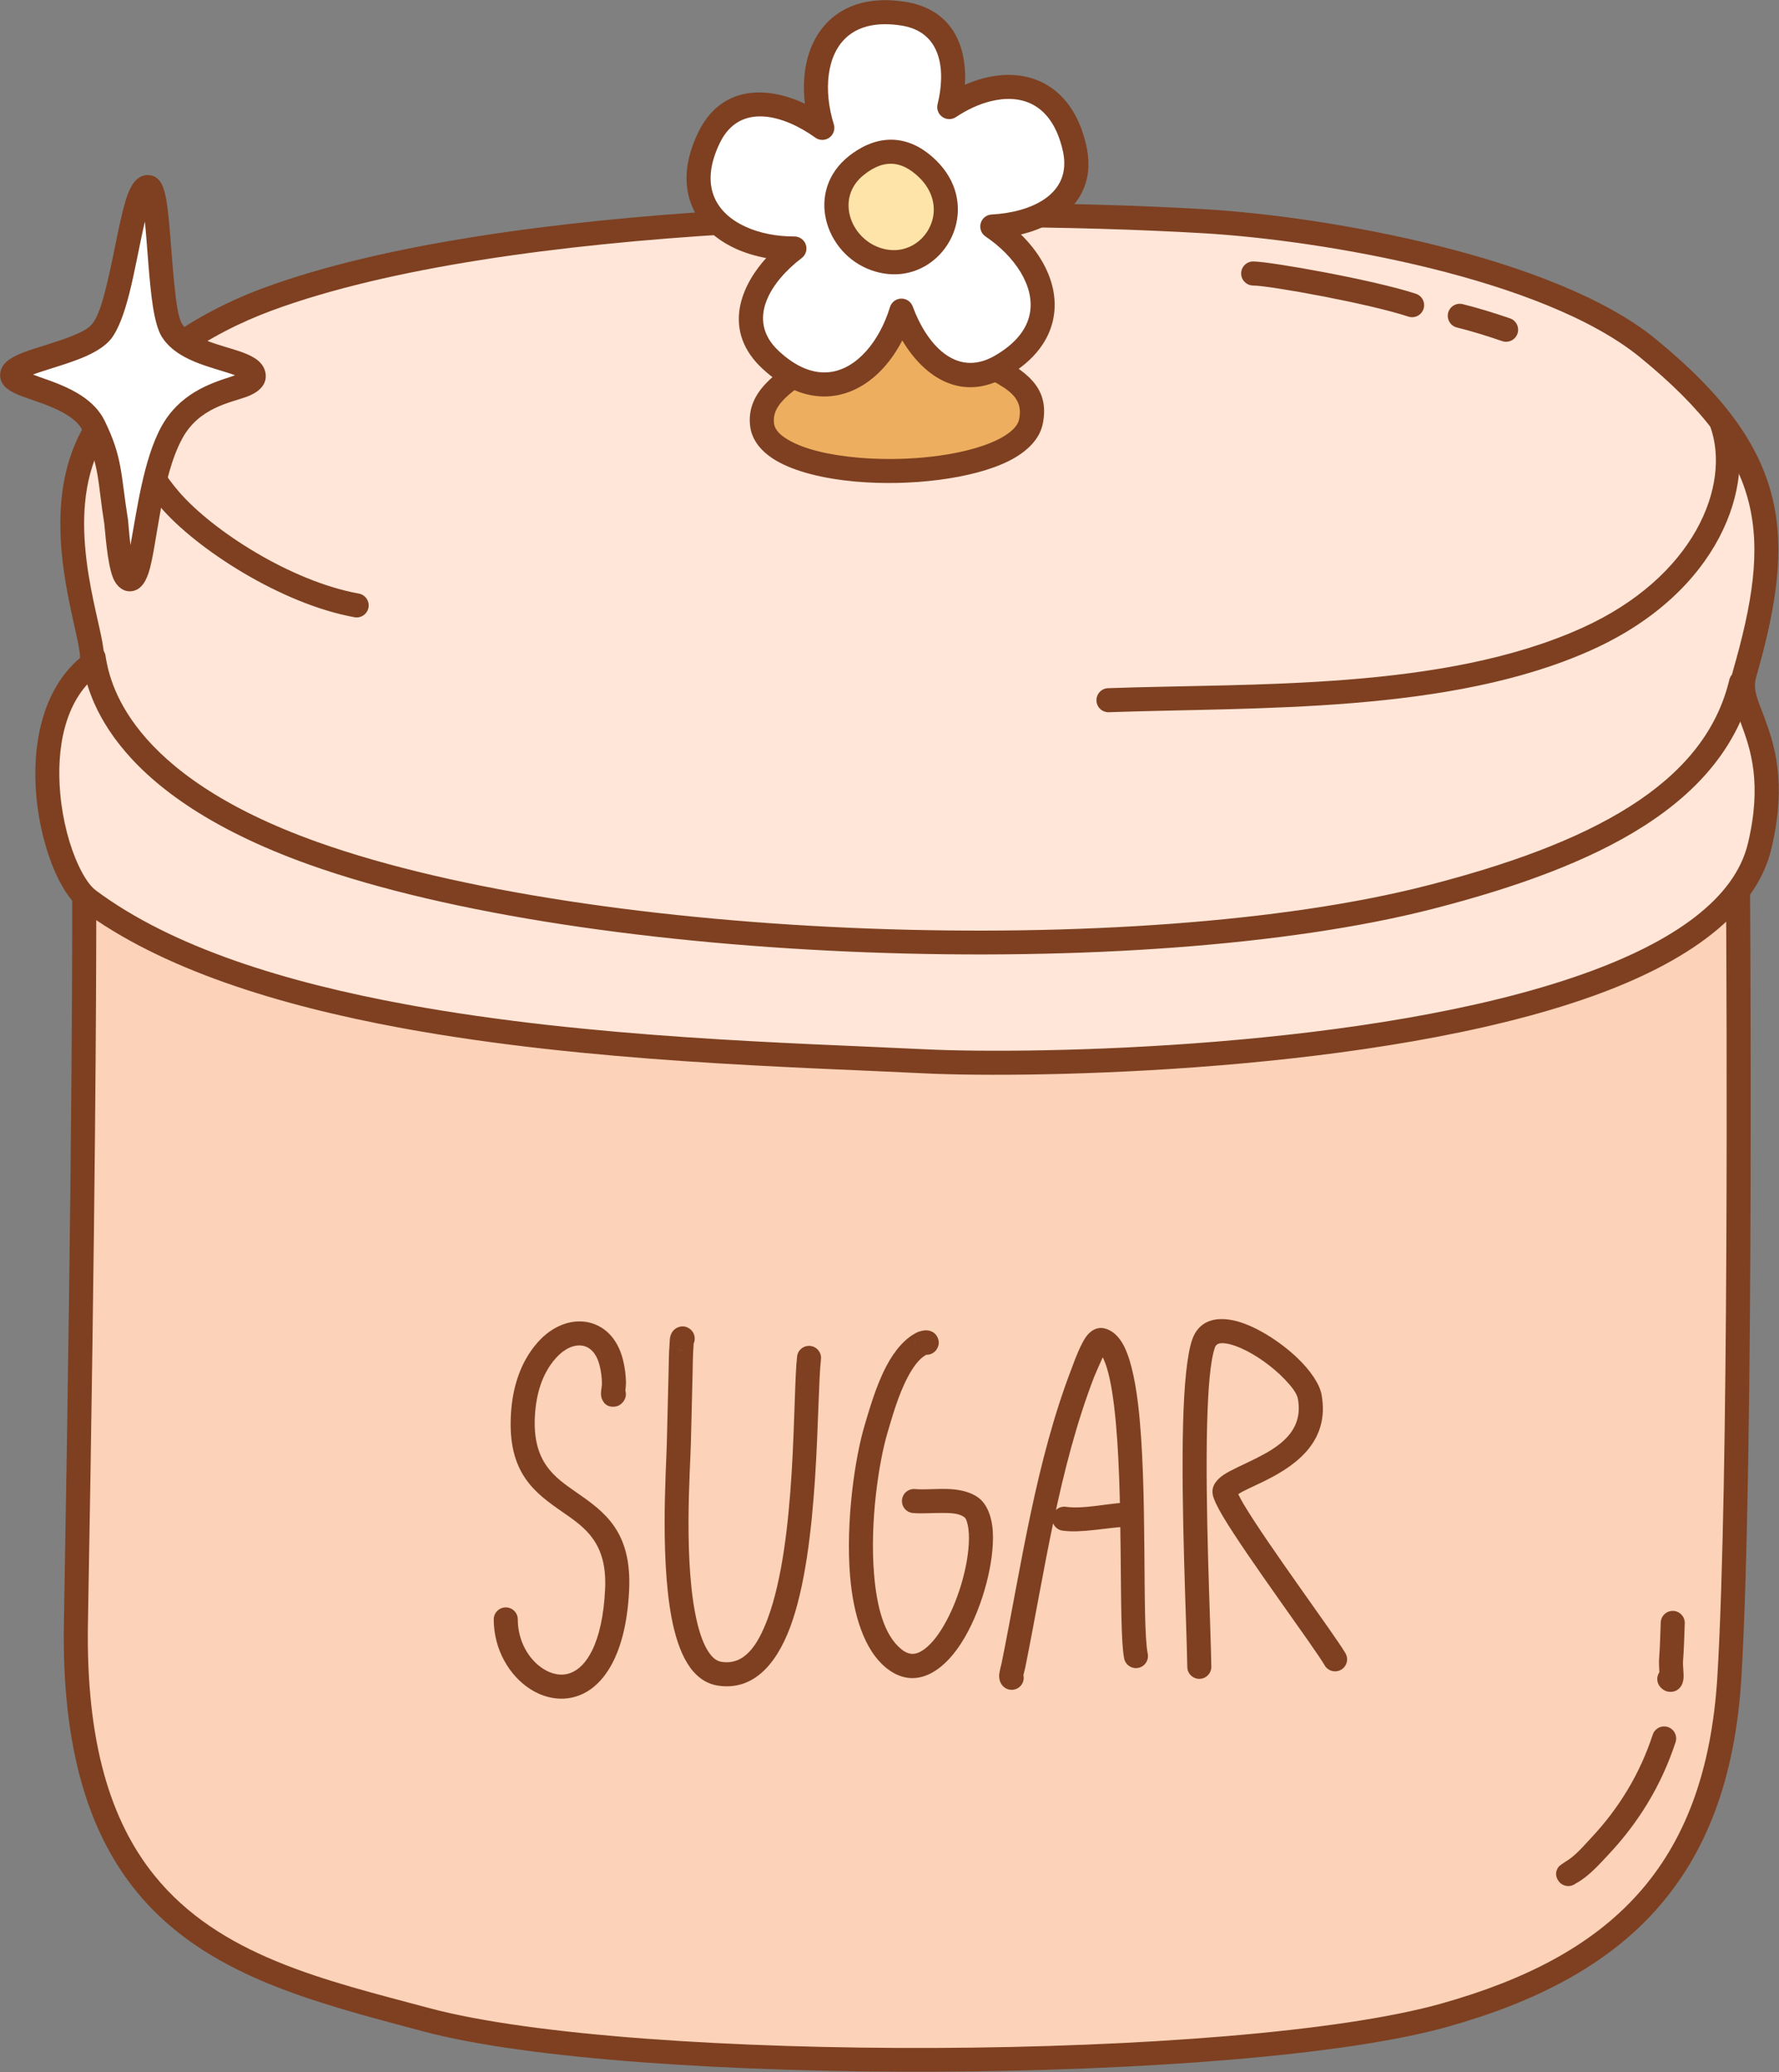 <?xml version="1.0" encoding="UTF-8" standalone="no"?><!DOCTYPE svg PUBLIC "-//W3C//DTD SVG 1.1//EN" "http://www.w3.org/Graphics/SVG/1.1/DTD/svg11.dtd"><svg width="100%" height="100%" viewBox="0 0 2467 2872" version="1.1" xmlns="http://www.w3.org/2000/svg" xmlns:xlink="http://www.w3.org/1999/xlink" xml:space="preserve" xmlns:serif="http://www.serif.com/" style="fill-rule:evenodd;clip-rule:evenodd;stroke-linejoin:round;stroke-miterlimit:2;"><rect x="0" y="0" width="2467" height="2872" fill="#808080" stroke="none"/><g id="Sugar-canister" serif:id="Sugar canister"><path d="M116.798,1241.71c-0.065,30.202 0.997,313.66 -11.517,1007c-7.782,431.105 236.091,483.688 485.756,550.451c286.877,76.713 1127.84,73.462 1411.94,-6.282c237.103,-66.551 378.807,-193.843 395.247,-469.338c18.27,-306.169 11.726,-1125.95 11.726,-1125.95c-0,0 -245.243,213.334 -714.058,226.185c-465.426,12.758 -1263.08,59.478 -1579.1,-182.069Z" style="fill:#fcd2b8;"/><path d="M126.919,1228.47c-5.033,-3.847 -11.81,-4.508 -17.491,-1.707c-5.681,2.8 -9.283,8.579 -9.297,14.913c-0.065,30.193 0.997,313.576 -11.514,1006.73c-3.208,177.688 35.856,292.761 99.414,371.535c94.711,117.384 245.358,154.312 398.7,195.317c288.667,77.193 1134.88,73.906 1420.75,-6.335c121.975,-34.237 219.199,-84.48 288.256,-161.213c69.333,-77.039 110.633,-180.888 119.124,-323.179c18.288,-306.475 11.755,-1127.07 11.755,-1127.07c-0.052,-6.506 -3.886,-12.388 -9.818,-15.061c-5.932,-2.674 -12.877,-1.651 -17.787,2.62c0,-0 -241.787,209.44 -703.576,222.098c-278.634,7.638 -676.604,27.546 -1018.51,-9.865c-224.956,-24.614 -425.534,-73.641 -550.013,-168.784Zm6.542,45.554c129.275,85.855 323.428,132.685 539.845,156.366c343.427,37.577 743.169,17.722 1023.05,10.05c384.444,-10.538 620.621,-154.355 697.166,-209.213c0.99,156.857 4.119,822.404 -11.928,1091.32c-7.949,133.204 -45.721,230.748 -110.626,302.866c-65.181,72.425 -157.361,119.104 -272.488,151.419c-282.332,79.246 -1118.05,82.462 -1403.13,6.227c-146.256,-39.111 -291.035,-72.087 -381.369,-184.047c-59.806,-74.123 -95.046,-182.805 -92.028,-350.002c10.6,-587.292 11.461,-880.575 11.516,-974.989l0,0.001Z" style="fill:#7e4021;"/><path d="M867.195,1927.25c0.405,-3.534 0.909,-8.438 0.877,-10.476c-0.167,-10.816 -1.555,-21.745 -4.178,-32.239c-8.04,-32.158 -28.369,-48.812 -50.94,-52.463c-21.694,-3.51 -46.956,5.369 -67.183,28.146c-24.533,27.625 -35.091,63.234 -37.242,99.497c-4.862,81.954 33.094,109.124 71.819,135.982c30.564,21.199 61.878,42.065 58.768,106.666c-1.809,37.591 -8.348,65.456 -18.093,85.143c-8.185,16.536 -18.352,26.72 -29.718,31.015c-12.605,4.765 -26.1,1.833 -37.838,-5.598c-20.239,-12.813 -35.448,-38.668 -35.448,-68.577c-0,-9.199 -7.468,-16.667 -16.667,-16.667c-9.198,0 -16.666,7.468 -16.666,16.667c-0,42.361 22.285,78.593 50.951,96.741c20.867,13.211 45.042,17.085 67.453,8.615c32.827,-12.406 64.932,-54.543 69.321,-145.737c3.934,-81.734 -34.396,-108.837 -73.066,-135.658c-30.508,-21.16 -61.372,-42.052 -57.541,-106.619c1.709,-28.82 9.393,-57.381 28.891,-79.336c11.335,-12.764 24.779,-19.341 36.935,-17.375c11.285,1.826 19.906,11.565 23.926,27.642c2.007,8.03 3.059,16.394 3.187,24.67c0.046,2.998 -1.192,9.485 -1.332,12.764c-0.179,4.184 0.688,7.263 1.335,8.858c3.639,8.973 10.427,11.154 17.137,10.587c2.648,-0.223 8.258,-0.883 13.093,-7.869c3.019,-4.364 3.667,-9.668 2.219,-14.379Zm-28.993,-5.452l-0.076,0.102l0.311,-0.383l-0.235,0.281Zm0.646,-0.772l-0.161,0.193l0.373,-0.415l-0.212,0.222Zm0.654,-0.687l-0.189,0.198l0.294,-0.295l-0.105,0.097Z" style="fill:#7e4021;"/><path d="M961.903,1862.1c3.383,-7.345 0.994,-16.271 -5.959,-20.865c-5.873,-3.88 -11.252,-3.503 -15.914,-1.603c-2.917,1.189 -6.011,3.318 -8.326,7.191c-0.901,1.508 -1.9,3.759 -2.453,6.617c-0.519,2.681 -0.6,7.245 -0.705,8.583c-1.105,14.01 -1.123,28.073 -1.457,42.116c-0.757,31.803 -1.663,63.601 -2.364,95.405c-0.806,36.585 -10.751,175.166 10.237,259.314c6.047,24.246 14.819,44.273 26.274,57.471c9.449,10.886 20.763,17.634 33.896,19.712c46.501,7.36 79.857,-25.284 100.698,-81.181c41.245,-110.626 36.272,-315.221 42.619,-371.075c1.039,-9.14 -5.539,-17.403 -14.678,-18.442c-9.14,-1.039 -17.404,5.538 -18.442,14.678c-6.211,54.652 -0.375,254.95 -40.732,363.194c-14.154,37.963 -32.673,64.901 -64.254,59.903c-7.266,-1.15 -12.746,-6.285 -17.513,-13.337c-6.71,-9.925 -11.642,-23.416 -15.526,-38.989c-20.273,-81.285 -10.032,-215.174 -9.253,-250.514c0.7,-31.784 1.606,-63.563 2.362,-95.346c0.32,-13.434 0.306,-26.887 1.363,-40.29l0.127,-2.542Zm-23.533,7.442c3.206,1.915 6.252,2.485 9.095,2.244c-3.095,0.139 -6.252,-0.584 -9.095,-2.244Z" style="fill:#7e4021;"/><path d="M1284.3,1877.6c6.08,0.237 12.07,-2.878 15.225,-8.556c3.525,-6.345 2.397,-11.491 0.697,-15.281c-1.736,-3.871 -4.963,-7.71 -10.933,-9.406c-1.841,-0.523 -5.038,-0.948 -8.623,-0.408c-3.601,0.542 -8.02,2.175 -8.046,2.187c-17.428,8.139 -31.979,25.515 -43.225,46.702c-14.616,27.536 -24.078,61.391 -30.418,82.573c-13.242,44.249 -26.503,132.928 -20.121,209.038c4.561,54.386 19.924,102.22 49.37,126.52c39.157,32.313 80.417,8.289 109.417,-41.39c25.618,-43.887 41.673,-106.537 39.091,-147.197c-1.436,-22.601 -9.21,-39.221 -20.636,-47.234c-10.28,-7.209 -23.688,-10.494 -38.206,-11.384c-16.67,-1.022 -34.989,1.207 -48.957,-0.063c-9.161,-0.833 -17.274,5.929 -18.107,15.089c-0.833,9.161 5.928,17.275 15.089,18.108c12.151,1.104 27.457,-0.228 42.293,-0.109c10.739,0.085 21.315,0.437 28.748,5.65c2.679,1.878 3.737,5.624 4.803,9.998c1.858,7.622 2.274,17.049 1.678,27.514c-1.975,34.699 -15.299,79.786 -34.584,112.823c-7.904,13.542 -16.722,25.033 -26.38,32.362c-5.344,4.056 -10.818,6.802 -16.577,6.959c-5.449,0.148 -10.867,-2.224 -16.455,-6.836c-23.878,-19.705 -33.672,-59.493 -37.37,-103.596c-6.006,-71.612 6.379,-155.061 18.838,-196.695c5.867,-19.604 14.4,-51.017 27.927,-76.502c6.987,-13.163 15.008,-24.907 25.462,-30.866Zm-14.355,-23.889c-1.713,3.45 -1.959,6.513 -1.539,9.158c-0.361,-3.049 0.118,-6.222 1.539,-9.158Z" style="fill:#7e4021;"/><path d="M1419.18,2321.57c0.704,-2.815 2.354,-9.445 2.561,-10.468c27.145,-134.458 46.25,-275.025 95.796,-403.558c1.047,-2.716 7.319,-16.802 11.657,-26.482c0.417,0.812 0.823,1.663 1.224,2.549c6.775,14.974 11.271,38.091 14.614,65.73c14.028,115.965 5.375,306.599 13.873,349.091c1.804,9.02 10.592,14.878 19.612,13.074c9.02,-1.804 14.878,-10.592 13.074,-19.612c-8.436,-42.181 0.459,-231.437 -13.467,-346.556c-4.563,-37.717 -11.946,-67.995 -22.14,-84.616c-6.693,-10.915 -14.977,-17.201 -23.727,-19.557c-7.17,-1.93 -15.517,-0.268 -22.937,7.472c-10.105,10.541 -20.72,41.3 -22.885,46.918c-50.216,130.271 -69.856,272.674 -97.369,408.951c-0.419,2.079 -3.653,13.245 -3.53,18.796c0.17,7.702 3.87,12.613 7.279,15.218c7.308,5.586 17.776,4.188 23.362,-3.12c3.127,-4.09 4.066,-9.171 3.003,-13.83Z" style="fill:#7e4021;"/><path d="M1473.46,2121.31c25.896,3.671 60.798,-4.102 88.286,-5.476c9.187,-0.46 16.273,-8.292 15.813,-17.479c-0.459,-9.187 -8.291,-16.273 -17.478,-15.813c-25.526,1.276 -57.893,9.174 -81.942,5.765c-9.108,-1.292 -17.55,5.054 -18.841,14.162c-1.292,9.107 5.054,17.55 14.162,18.841Z" style="fill:#7e4021;"/><path d="M1717.12,2070.78c1.9,-1.241 4.178,-2.647 6.237,-3.715c9.034,-4.69 20.632,-9.731 32.735,-15.798c42.529,-21.317 88.257,-54.807 76.507,-118.698c-2.576,-14.007 -14.941,-32.799 -33.215,-50.295c-24.954,-23.892 -60.36,-46.018 -88.254,-52.196c-27.831,-6.163 -49.374,1.823 -57.885,26.507c-7.217,20.93 -11.154,63.368 -12.57,114.999c-3.167,115.462 4.856,278.681 5.781,338.712c0.142,9.198 7.724,16.55 16.921,16.408c9.198,-0.141 16.55,-7.724 16.408,-16.921c-0.92,-59.778 -8.943,-222.309 -5.789,-337.285c1.292,-47.129 4.173,-85.942 10.761,-105.046c1.752,-5.081 6.295,-6.167 11.523,-5.918c7.123,0.339 15.242,2.828 23.742,6.495c21.839,9.419 45.571,26.748 61.996,44.021c9.193,9.666 16.382,18.851 17.798,26.549c8.448,45.934 -28.084,67.543 -58.661,82.869c-17.834,8.939 -34.561,15.895 -44.37,22.544c-7.448,5.048 -11.982,10.632 -14.06,15.828c-1.093,2.732 -1.916,6.718 -0.904,11.926c1.048,5.399 5.82,15.955 13.934,29.595c33.484,56.285 126.186,180.877 141.246,206.695c4.635,7.945 14.849,10.633 22.794,5.998c7.946,-4.635 10.634,-14.848 5.999,-22.794c-15.078,-25.847 -107.869,-150.592 -141.391,-206.942c-2.832,-4.76 -5.458,-9.843 -7.283,-13.538Z" style="fill:#7e4021;"/><path d="M2185.13,2610.3l1.687,-0.878c17.049,-9.753 30.868,-25.492 44.152,-39.647c42.187,-44.953 73.428,-96.731 92.583,-155.262c2.861,-8.742 -1.913,-18.163 -10.656,-21.024c-8.742,-2.861 -18.162,1.914 -21.024,10.656c-17.623,53.848 -46.397,101.463 -85.209,142.819c-11.078,11.805 -22.181,25.392 -36.399,33.525c0.1,-0.057 0.664,-0.358 0.664,-0.358c-0,-0 -8.105,5.272 -9.182,6.646c-6.17,7.866 -3.905,14.98 -0.823,19.634c5.078,7.67 15.427,9.775 23.097,4.697c0.385,-0.255 0.756,-0.523 1.11,-0.808Z" style="fill:#7e4021;"/><path d="M2301.07,2317.62c-4.245,6.229 -3.833,14.785 1.467,20.598c5.599,6.14 11.218,6.662 14.741,6.509c5.4,-0.235 10.387,-2.489 14.01,-8.093c1.385,-2.144 3.002,-5.96 3.343,-11.24c0.387,-5.975 -1.132,-17.579 -0.714,-23.076c1.331,-17.473 1.744,-34.992 2.381,-52.5c0.334,-9.193 -6.857,-16.928 -16.05,-17.262c-9.192,-0.334 -16.927,6.858 -17.261,16.05c-0.621,17.068 -1.01,34.148 -2.307,51.181c-0.278,3.644 0.082,12.14 0.39,17.833Z" style="fill:#7e4021;"/><path d="M123.208,1247.58c-51.398,-38.226 -99.29,-245.013 1.415,-325.393c21.061,-16.811 -74.284,-202.599 12.578,-333.379c54.795,-82.5 142.658,-140.352 234.22,-174.139c326.228,-120.379 950.549,-128.298 1298.03,-108.063c169.498,9.871 479.336,64.269 616.03,176.199c181.109,148.3 189.325,258.138 133.662,451.636c-14.485,50.352 55.748,91.937 21.079,237.935c-68.149,286.994 -939.533,309.182 -1158.3,298.483c-299.839,-14.664 -888.913,-22.622 -1158.72,-223.279Z" style="fill:#ffe6d8;"/><path d="M110.956,911.859c-51.921,43.989 -66.851,119.659 -60.683,190.28c3.672,42.047 14.633,82.075 28.599,111.736c10.263,21.795 22.454,38.199 34.39,47.076c109.669,81.563 271.097,132.207 445.012,164.075c257.497,47.185 542.385,53.652 722.837,62.477c154.206,7.542 630.404,-1.35 925.797,-106.366c132.158,-46.984 228.041,-114.405 249.533,-204.912c21.956,-92.462 4,-145.245 -10.535,-184.16c-7.708,-20.637 -15.608,-36.108 -10.743,-53.019c28.821,-100.189 40.466,-178.777 22.1,-251.458c-18.444,-72.99 -67.046,-140.566 -161.22,-217.68c-138.88,-113.721 -453.411,-169.914 -625.62,-179.942c-349.298,-20.341 -976.841,-11.943 -1304.77,109.065c-94.806,34.984 -185.598,95.131 -242.334,180.554c-63.63,95.802 -35.42,219.711 -19.372,291.529c3.015,13.492 5.531,24.961 6.631,33.78c0.288,2.311 0.367,5.142 0.38,6.965Zm22.198,322.345c-8.624,-6.414 -16.71,-18.782 -24.125,-34.53c-12.549,-26.65 -22.25,-62.655 -25.549,-100.435c-5.324,-60.963 5.395,-127.196 51.54,-164.028c3.819,-3.048 6.98,-7.589 8.461,-14.168c1.46,-6.485 1.026,-16.893 -1.397,-30.377c-5.359,-29.821 -19.758,-79.262 -24.156,-134.185c-4.169,-52.078 0.601,-109.439 33.156,-158.454c52.854,-79.578 137.788,-135.134 226.107,-167.724c324.525,-119.751 945.623,-127.19 1291.29,-107.06c166.787,9.712 471.933,62.316 606.44,172.455c86.935,71.186 132.995,132.678 150.021,200.057c17.104,67.688 5.025,140.767 -21.817,234.076c-6.727,23.381 0.894,45.364 11.551,73.897c13.006,34.822 28.976,82.059 9.33,164.796c-9.396,39.569 -35.82,73.364 -73.924,102.7c-40.242,30.982 -93.323,56.811 -154.343,78.505c-291.296,103.56 -760.936,111.918 -913.004,104.481c-179.355,-8.772 -462.524,-15.073 -718.457,-61.971c-168.372,-30.853 -324.954,-79.072 -431.128,-158.035Z" style="fill:#7e4021;"/><path d="M1176.4,441.837c-2.63,-2.93 134.179,-9.036 137.599,4.659c17.321,69.372 131.7,62.18 115.576,138.108c-18.582,87.504 -361.334,92.714 -372.734,4.299c-8.847,-68.614 119.559,-86.572 119.559,-147.066Z" style="fill:#edaf5f;"/><path d="M1159.71,442.787c-0.369,10.124 -6.628,18.16 -14.697,25.797c-11.269,10.665 -26.274,20.1 -40.95,29.867c-16.769,11.159 -33.117,22.745 -44.796,36.029c-14.021,15.948 -21.835,34.273 -18.962,56.554c2.416,18.738 15.033,35.109 36.364,47.559c25.81,15.064 65.456,24.863 109.459,28.794c75.267,6.723 163.203,-3.489 213.225,-28.715c25.943,-13.082 42.292,-30.701 46.519,-50.606c9.921,-46.717 -17.932,-69.321 -53.303,-89.459c-13.637,-7.763 -28.32,-15.244 -40.567,-24.986c-10.073,-8.014 -18.459,-17.626 -21.839,-31.162c-1.011,-4.049 -3.418,-8.342 -8.452,-11.778c-3.404,-2.323 -9.607,-4.755 -18.12,-6.216c-32.003,-5.492 -109.592,-2.572 -126.516,-0.066c-7.955,1.178 -11.869,4.825 -12.871,5.901c-3.266,3.508 -4.347,7.278 -4.498,10.72c-0.025,0.585 -0.025,1.175 0.005,1.768l-0.001,-0.001Zm140.397,15.288c12.26,34.315 45.535,52.173 75.97,69.5c22.15,12.611 43.401,24.312 37.189,53.567c-1.483,6.984 -6.548,12.836 -13.487,18.23c-9.197,7.15 -21.577,13.104 -36.008,18.112c-47.23,16.393 -115.271,22.008 -174.677,16.702c-38.365,-3.427 -73.12,-11.248 -95.623,-24.382c-10.893,-6.358 -18.872,-13.463 -20.106,-23.032c-1.551,-12.027 3.368,-21.674 10.936,-30.283c9.909,-11.271 24.003,-20.82 38.23,-30.289c19.927,-13.262 40.103,-26.361 53.198,-41.537c7.471,-8.657 12.852,-17.995 15.492,-28.228c18.983,-1.477 56.132,-2.62 84.236,-1.235c8.875,0.437 19.282,1.992 24.65,2.875Zm-110.793,-26.766c2.206,2.671 3.254,5.472 3.588,8.231c-0.419,-3.01 -1.655,-5.86 -3.588,-8.231Z" style="fill:#7e4021;"/><path d="M1316.36,148.433c13.632,-55.414 4.111,-118.974 -63.946,-129.527c-39.559,-6.134 -68.123,2.195 -87.553,18.511c-18.29,15.358 -28.684,38.047 -32.106,63.768c-3.196,24.017 -0.283,50.702 7.583,76.035c-50.124,-36.148 -123.924,-54.744 -157.079,13.529c-17.488,36.01 -17.92,65.761 -8.034,89.127c9.306,21.995 27.94,38.597 51.52,49.426c22.017,10.112 48.38,15.169 74.907,15.094c-49.281,37.29 -88.742,102.367 -33.226,154.12c29.282,27.297 57.593,36.452 82.833,33.868c23.758,-2.432 45.103,-15.365 62.383,-34.722c16.134,-18.074 28.715,-41.787 36.437,-67.165c21.163,58.063 71.773,114.905 137.554,77.046c34.696,-19.969 51.766,-44.339 56.713,-69.224c4.656,-23.424 -1.434,-47.627 -14.859,-69.832c-12.535,-20.733 -31.505,-39.726 -53.493,-54.565c61.718,-3.167 130.921,-34.84 114.063,-108.842c-8.892,-39.032 -27.171,-62.509 -49.504,-74.55c-21.021,-11.333 -45.945,-12.624 -71.115,-6.316c-18.06,4.526 -36.255,12.986 -53.078,24.219Z" style="fill:#fff;"/><path d="M1338.01,117.531c3.449,-53.858 -17.608,-104.949 -83.037,-115.095c-45.639,-7.077 -78.409,3.393 -100.825,22.217c-21.376,17.95 -33.909,44.272 -37.909,74.334c-1.9,14.281 -1.858,29.427 -0.041,44.73c-53.644,-25.115 -116.446,-25.073 -147.927,39.751c-20.175,41.545 -19.796,75.944 -8.39,102.902c10.876,25.706 32.354,45.421 59.913,58.078c13.092,6.013 27.582,10.422 42.743,13.182c-39.768,43.897 -58.183,103.939 -5.47,153.077c33.782,31.493 66.775,41.238 95.894,38.257c27.767,-2.842 52.923,-17.579 73.119,-40.203c9.594,-10.747 18.067,-23.302 25.16,-36.982c30.273,50.911 82.253,86.155 144.712,50.209c40.029,-23.038 59.038,-51.71 64.745,-80.42c5.442,-27.376 -1.252,-55.752 -16.942,-81.704c-7.454,-12.328 -16.965,-24.116 -27.958,-34.916c57.56,-13.977 106.522,-53.306 90.515,-123.57c-10.258,-45.031 -32.079,-71.627 -57.844,-85.518c-24.569,-13.246 -53.659,-15.185 -83.076,-7.813c-9.146,2.292 -18.33,5.491 -27.382,9.484l-0,-0Zm-37.829,26.92c-1.643,6.678 0.984,13.678 6.613,17.627c5.63,3.948 13.107,4.034 18.826,0.216c15.182,-10.137 31.576,-17.829 47.875,-21.914c20.923,-5.243 41.679,-4.601 59.154,4.821c18.902,10.191 33.637,30.545 41.163,63.581c14.172,62.21 -46.784,85.833 -98.667,88.496c-7.16,0.367 -13.283,5.272 -15.204,12.18c-1.92,6.907 0.792,14.269 6.735,18.279c19.926,13.447 37.194,30.584 48.553,49.373c11.161,18.459 16.646,38.487 12.775,57.959c-4.187,21.063 -19.313,41.128 -48.679,58.029c-55.3,31.826 -95.791,-19.497 -113.582,-68.308c-2.455,-6.736 -8.943,-11.147 -16.11,-10.953c-7.166,0.194 -13.406,4.949 -15.493,11.808c-6.999,22.998 -18.305,44.539 -32.927,60.918c-14.364,16.092 -31.896,27.219 -51.646,29.241c-21.363,2.187 -44.987,-6.375 -69.771,-29.479c-46.671,-43.506 -9.511,-97.291 31.917,-128.639c5.718,-4.326 8.028,-11.823 5.736,-18.617c-2.291,-6.793 -8.67,-11.36 -15.84,-11.34c-24.038,0.069 -47.951,-4.409 -67.903,-13.572c-19.602,-9.003 -35.39,-22.491 -43.126,-40.775c-8.368,-19.777 -7.125,-44.874 7.676,-75.353c27.872,-57.394 90.201,-37.679 132.339,-7.291c5.815,4.194 13.66,4.199 19.48,0.013c5.821,-4.187 8.311,-11.626 6.185,-18.473c-7.129,-22.958 -9.875,-47.13 -6.979,-68.894c2.845,-21.382 11.099,-40.437 26.302,-53.204c16.446,-13.809 40.8,-19.996 74.282,-14.804c56.594,8.776 61.651,62.995 50.316,109.075Z" style="fill:#7e4021;"/><path d="M1286.14,233.847c-42.729,-41.414 -80.831,-18.555 -98.535,-4.525c-50.299,39.862 -26.454,111.146 26.633,129.622c74.068,25.778 133.084,-65.797 71.902,-125.097Z" style="fill:#fee4a8;"/><path d="M1297.74,221.879c-20.857,-20.215 -41.053,-27.379 -58.872,-28.205c-26.643,-1.235 -48.693,12.346 -61.614,22.586c-61.397,48.657 -33.293,135.873 31.507,158.425c54.561,18.989 102.439,-13.954 115.811,-59.021c8.823,-29.736 2.905,-64.963 -26.832,-93.785Zm-23.199,23.936c19.21,18.619 23.774,41.158 18.075,60.367c-8.412,28.348 -38.579,48.966 -72.899,37.021c-41.377,-14.4 -60.963,-69.75 -21.759,-100.819c8.324,-6.597 22.202,-16.208 39.367,-15.412c11.386,0.527 23.888,5.925 37.216,18.843Z" style="fill:#7e4021;"/><path d="M113.37,913.984c5.989,36.994 27.528,181.711 315.743,284.431c389.058,138.661 1154.53,164.857 1558.67,60.977c115.108,-29.588 215.073,-65.723 291.068,-114.106c78.698,-50.102 132.079,-113.399 151.708,-195.5c2.139,-8.946 -3.388,-17.946 -12.334,-20.085c-8.946,-2.139 -17.946,3.388 -20.085,12.334c-17.647,73.81 -66.44,130.09 -137.191,175.133c-73.452,46.763 -170.207,81.342 -281.465,109.94c-399.086,102.581 -1154.98,76.835 -1539.18,-60.091c-265.459,-94.61 -288.513,-224.286 -294.029,-258.359c-1.469,-9.081 -10.035,-15.259 -19.115,-13.789c-9.081,1.469 -15.259,10.035 -13.79,19.115Z" style="fill:#7e4021;"/><path d="M2371.82,591.612c28.777,80.585 -21.706,208 -177.701,278.511c-192.796,87.145 -456.097,76.475 -657.566,83.642c-9.193,0.327 -16.391,8.056 -16.064,17.249c0.327,9.193 8.056,16.391 17.249,16.064c205.364,-7.306 473.587,2.249 670.11,-86.58c177.069,-80.037 228.028,-228.625 195.364,-320.096c-3.093,-8.663 -12.638,-13.185 -21.301,-10.091c-8.663,3.093 -13.184,12.638 -10.091,21.301Z" style="fill:#7e4021;"/><path d="M497.554,822.635c-94.399,-17.029 -203.55,-87.704 -249.636,-141.389c-36.872,-42.952 -53.447,-86.456 -54.979,-143.202c-0.249,-9.195 -7.916,-16.459 -17.111,-16.211c-9.195,0.248 -16.459,7.915 -16.21,17.111c1.755,64.999 20.773,114.816 63.008,164.014c49.672,57.863 167.266,134.127 269.01,152.481c9.052,1.633 17.728,-4.391 19.361,-13.443c1.633,-9.053 -4.391,-17.728 -13.443,-19.361Z" style="fill:#7e4021;"/><path d="M16.875,519.569c1.132,-19.83 99.195,-29.473 123.962,-60.137c31.749,-39.308 40.799,-204.139 65.04,-200.062c17.085,2.873 12.447,165.754 32.5,198.353c24.781,40.284 109.761,39.093 113.406,62.232c3.572,22.674 -76.444,12.328 -113.229,79.02c-38.601,69.983 -37.521,204.825 -58.978,203.871c-14.107,-0.627 -17.468,-73.266 -18.44,-79.288c-9.968,-61.735 -6.646,-83.204 -30.989,-133.088c-23.896,-48.968 -114.305,-52.8 -113.272,-70.901Z" style="fill:#fff;"/><path d="M0.236,518.62c-0.332,5.814 1.432,11.424 5.976,16.568c4.159,4.707 12.649,9.649 24.296,14.025c13.485,5.067 32.24,10.502 49.636,18.893c14.458,6.973 28.264,15.82 35.024,29.673c23.476,48.108 19.901,68.899 29.515,128.436c0.82,5.084 3.749,55.073 12.311,75.236c5.359,12.622 14.387,17.714 21.842,18.045c6.257,0.278 12.333,-1.85 17.655,-7.534c3.376,-3.605 6.821,-9.633 9.583,-18.021c11.758,-35.704 16.675,-131.803 47.074,-186.917c23.186,-42.037 66.226,-48.893 88.393,-56.94c20.71,-7.519 28.809,-19.369 26.706,-32.722c-1.014,-6.435 -4.275,-12.338 -10.151,-17.413c-5.01,-4.327 -12.61,-8.256 -22.028,-11.687c-13.8,-5.026 -32.334,-9.479 -49.567,-16.191c-13.799,-5.375 -27.031,-11.869 -33.928,-23.08c-5.672,-9.221 -8.259,-30.408 -10.806,-54.804c-4.37,-41.864 -6.511,-92.432 -11.487,-119.255c-2.02,-10.887 -4.99,-18.762 -7.875,-22.905c-4.038,-5.797 -9.054,-8.301 -13.764,-9.093c-6.816,-1.146 -13.62,0.575 -19.821,6.497c-3.915,3.74 -8.051,10.299 -11.544,19.478c-9.618,25.27 -17.601,76.314 -27.913,120.05c-6.054,25.673 -12.384,48.725 -21.491,60.001c-5.514,6.826 -15.94,11.781 -27.621,16.532c-21.897,8.906 -48.294,15.639 -66.646,22.537c-12.273,4.613 -21.52,9.885 -26.321,14.979c-4.634,4.917 -6.744,10.27 -7.048,15.612Zm200.677,-211.552c3.553,35.475 5.833,84.042 11.204,118.161c2.904,18.453 7.099,33.154 12.065,41.227c7.443,12.1 18.995,21.477 32.669,28.736c17.306,9.186 38.153,14.991 55.665,20.39c4.831,1.49 9.368,2.938 13.402,4.465c-2.326,0.871 -4.74,1.73 -6.969,2.448c-28.822,9.294 -70.338,23.737 -94.989,68.43c-25.14,45.579 -34.309,117.842 -43.047,164.41c-2.034,-16.453 -2.9,-31.812 -3.323,-34.433c-10.324,-63.934 -7.255,-86.081 -32.465,-137.742c-7.038,-14.423 -18.574,-25.845 -32.336,-34.895c-17.994,-11.832 -39.885,-19.539 -57.927,-25.774c-2.945,-1.018 -6.095,-2.215 -9.111,-3.421c4.052,-1.513 8.523,-3.017 13.254,-4.55c19.044,-6.173 41.914,-12.708 60.478,-20.99c14.796,-6.602 27.012,-14.578 34.32,-23.626c9.935,-12.3 18.461,-35.367 25.348,-62.441c8.294,-32.604 14.866,-71.334 21.762,-100.395Z" style="fill:#7e4021;"/><path d="M1737.66,395.69c23.578,0.241 160.32,24.92 215.323,43.077c8.735,2.883 18.167,-1.867 21.051,-10.602c2.883,-8.735 -1.867,-18.168 -10.602,-21.051c-57.568,-19.004 -200.754,-44.503 -225.431,-44.755c-9.198,-0.094 -16.742,7.297 -16.836,16.495c-0.094,9.198 7.297,16.742 16.495,16.836Z" style="fill:#7e4021;"/><path d="M2020.34,453.862c21.323,5.278 42.068,11.834 62.868,18.906c8.709,2.961 18.183,-1.706 21.144,-10.415c2.961,-8.708 -1.705,-18.183 -10.414,-21.144c-21.698,-7.378 -43.345,-14.197 -65.588,-19.704c-8.929,-2.21 -17.973,3.245 -20.183,12.174c-2.21,8.929 3.244,17.973 12.173,20.183Z" style="fill:#7e4021;"/></g></svg>